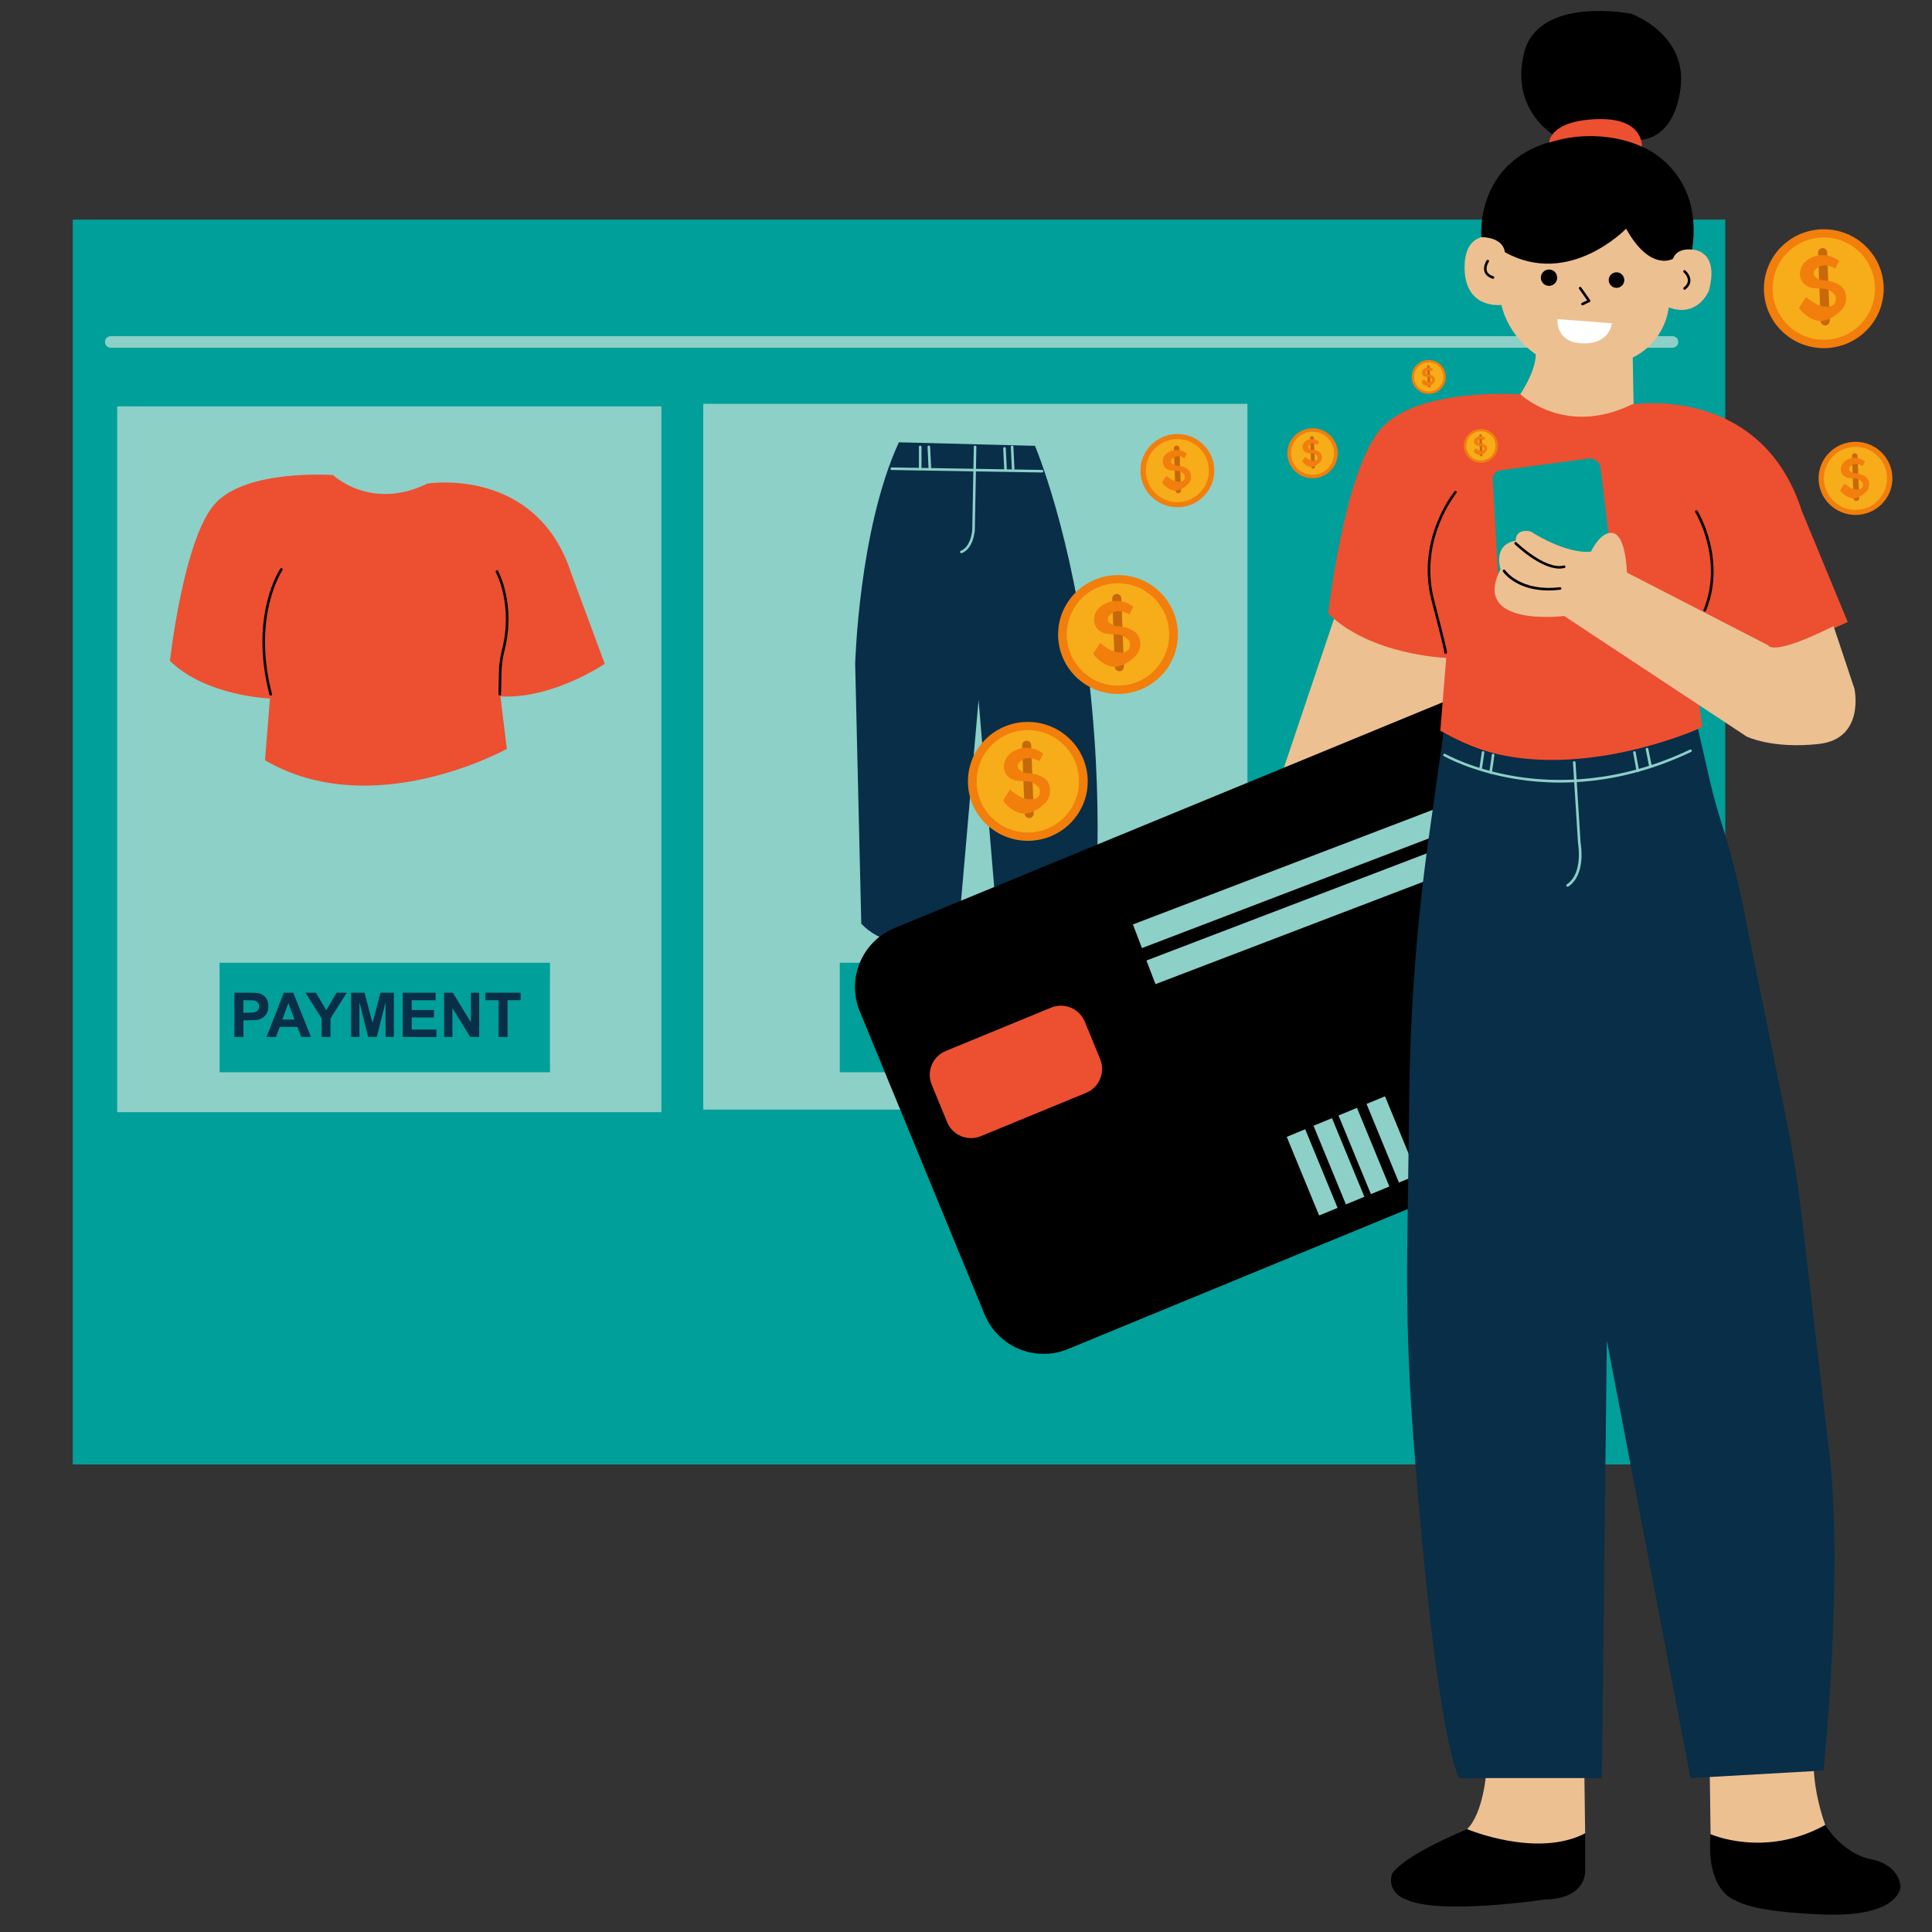 <?xml version="1.0" encoding="utf-8"?>
<!-- Generator: Adobe Illustrator 26.5.0, SVG Export Plug-In . SVG Version: 6.00 Build 0)  -->
<svg version="1.1" xmlns="http://www.w3.org/2000/svg" xmlns:xlink="http://www.w3.org/1999/xlink" x="0px" y="0px"
	 viewBox="0 0 3000 3000" style="enable-background:new 0 0 3000 3000;" xml:space="preserve">
<rect x="0" y="0" width="3000" height="3000" fill="#333333" stroke="none"/>
<style type="text/css">
	.st0{fill:#009F99;}
	.st1{fill:#8CD0C8;}
	.st2{fill:#082E48;}
	.st3{fill:#ED4F31;}
	.st4{fill:#EDC092;}
	.st5{fill:#F27E0C;}
	.st6{fill:#F7AC1A;}
	.st7{fill:#C7680A;}
	.st8{fill:#FFFFFF;}
</style>
<g id="Layer_1">
</g>
<g id="Layer_11">
	<g>
		<rect x="113" y="341" class="st0" width="2566" height="1933"/>
	</g>
	<g>
		<rect x="182" y="631" class="st1" width="845" height="1096"/>
	</g>
	<g>
		<rect x="1092" y="627" class="st1" width="845" height="1096"/>
	</g>
	<g>
		<path class="st1" d="M2597,540H172c-5,0-9-4-9-9s4-9,9-9h2425c5,0,9,4,9,9S2602,540,2597,540z"/>
	</g>
	<g>
		<rect x="341" y="1495" class="st0" width="513" height="170"/>
	</g>
	<g>
		<rect x="1304" y="1495" class="st0" width="513" height="170"/>
	</g>
	<g>
		<path class="st2" d="M364,1610.2v-68.7h22.3c8.4,0,13.9,0.3,16.5,1c3.9,1,7.2,3.3,9.9,6.7c2.7,3.5,4,7.9,4,13.4
			c0,4.2-0.8,7.8-2.3,10.6c-1.5,2.9-3.5,5.1-5.8,6.8c-2.4,1.6-4.8,2.7-7.2,3.3c-3.3,0.7-8.1,1-14.4,1h-9v25.9H364z M377.9,1553.1
			v19.5h7.6c5.5,0,9.1-0.4,11-1.1c1.8-0.7,3.3-1.8,4.3-3.4c1-1.5,1.6-3.3,1.6-5.3c0-2.5-0.7-4.6-2.2-6.2c-1.5-1.6-3.3-2.6-5.6-3
			c-1.7-0.3-5-0.5-10-0.5H377.9z"/>
		<path class="st2" d="M482.9,1610.2h-15.1l-6-15.6h-27.5l-5.7,15.6h-14.7l26.8-68.7h14.7L482.9,1610.2z M457.3,1583.1l-9.5-25.5
			l-9.3,25.5H457.3z"/>
		<path class="st2" d="M499.4,1610.2v-28.9l-25.2-39.8h16.3l16.2,27.2l15.8-27.2h16l-25.3,39.9v28.8H499.4z"/>
		<path class="st2" d="M545.2,1610.2v-68.7H566l12.5,46.9l12.3-46.9h20.8v68.7h-12.9v-54.1l-13.6,54.1h-13.4l-13.6-54.1v54.1H545.2z
			"/>
		<path class="st2" d="M625.4,1610.2v-68.7h51v11.6h-37.1v15.2h34.5v11.6h-34.5v18.7h38.4v11.6H625.4z"/>
		<path class="st2" d="M689.6,1610.2v-68.7h13.5l28.1,45.9v-45.9h12.9v68.7h-13.9l-27.7-44.8v44.8H689.6z"/>
		<path class="st2" d="M774.2,1610.2v-57.1h-20.4v-11.6h54.6v11.6h-20.3v57.1H774.2z"/>
	</g>
	<g>
		<path class="st3" d="M419.2,1084.6c0,0-99.1-3.3-155.3-58.4c0,0,20.9-188.3,69.4-243.4c48.5-55.1,183.9-45.1,183.9-45.1
			s58.4,56.2,146.5,13.2c0,0,169.6-27.5,223.5,139.9l51.8,139.9c0,0-80.4,55.1-161.9,50.7l9.9,81.5c0,0-208.1,115.6-375.5,17.6
			L419.2,1084.6z"/>
	</g>
	<g>
		<path class="st2" d="M1395.8,686.8l211.3,5.5c0,0,58.4,136.4,84.4,366.7s4.7,396.7,4.7,396.7s-82.8,48.1-145.9,0l-30.8-369.1
			l-31.5,362c0,0-93.8,44.9-150.6-14.2l-9.5-403.7C1328,1030.6,1333.5,821.6,1395.8,686.8z"/>
	</g>
	<g>
		<path d="M420.3,1080c-0.9,0-1.7-0.6-1.9-1.5c-16.6-63.5-11.2-113.2-3.7-143.7c8.1-33.1,20-51,20.5-51.7c0.6-0.9,1.9-1.2,2.8-0.5
			c0.9,0.6,1.2,1.9,0.5,2.8c-0.1,0.2-12.1,18.1-20,50.6c-7.3,30-12.6,78.9,3.8,141.6c0.3,1.1-0.4,2.2-1.4,2.4
			C420.7,1079.9,420.5,1080,420.3,1080z"/>
	</g>
	<g>
		<path d="M776,1080C776,1080,776,1080,776,1080c-1.1,0-2-0.9-2-2l0.7-34c0.2-11.8,1.8-23.6,4.8-35.1c17.8-69.9-9.3-119.9-9.6-120.4
			c-0.5-1-0.2-2.2,0.8-2.7c1-0.5,2.2-0.2,2.7,0.8c0.3,0.5,28.2,51.8,10,123.4c-2.9,11.2-4.4,22.7-4.7,34.2l-0.7,34
			C778,1079.1,777.1,1080,776,1080z"/>
	</g>
	<g>
		<path class="st1" d="M1618.2,733.7C1618.2,733.7,1618.2,733.7,1618.2,733.7l-233.5-3.9c-1.1,0-2-0.9-2-2c0-1.1,0.9-2,2-2
			l233.4,3.9c1.1,0,2,0.9,2,2C1620.2,732.8,1619.3,733.7,1618.2,733.7z"/>
	</g>
	<g>
		<path class="st1" d="M1492.8,859.1c-0.8,0-1.5-0.5-1.9-1.2c-0.4-1,0.1-2.2,1.1-2.6c16-6.5,17.7-31.9,17.7-32.2l2.4-129.2
			c0-1.1,0.9-2,2-2c0,0,0,0,0,0c1.1,0,2,0.9,2,2l-2.4,129.3c-0.1,1.2-1.9,28.2-20.2,35.7C1493.3,859,1493.1,859.1,1492.8,859.1z"/>
	</g>
	<g>
		<path class="st1" d="M1428.9,729.8c-1.1,0-2-0.9-2-2v-33.9c0-1.1,0.9-2,2-2s2,0.9,2,2v33.9C1430.9,728.9,1430,729.8,1428.9,729.8z
			"/>
	</g>
	<g>
		<path class="st1" d="M1443.9,729.8c-1.1,0-1.9-0.8-2-1.9l-1.6-33.9c-0.1-1.1,0.8-2,1.9-2.1c1.1,0,2,0.8,2.1,1.9l1.6,33.9
			C1446,728.8,1445.1,729.7,1443.9,729.8C1444,729.8,1444,729.8,1443.9,729.8z"/>
	</g>
	<g>
		<path class="st1" d="M1561.4,732.1c-1.1,0-1.9-0.8-2-1.9l-1.6-33.9c-0.1-1.1,0.8-2,1.9-2.1c1.1-0.1,2,0.8,2.1,1.9l1.6,33.9
			C1563.5,731.1,1562.6,732.1,1561.4,732.1C1561.5,732.1,1561.4,732.1,1561.4,732.1z"/>
	</g>
	<g>
		<path class="st1" d="M1573.2,729.8c-1.1,0-1.9-0.8-2-1.9l-1.6-33.9c-0.1-1.1,0.8-2,1.9-2.1c1.1,0,2,0.8,2.1,1.9l1.6,33.9
			C1575.3,728.8,1574.4,729.7,1573.2,729.8C1573.3,729.8,1573.3,729.8,1573.2,729.8z"/>
	</g>
</g>
<g id="Layer_9">
	<g>
		<path class="st4" d="M2093.8,894.7l-175.5,521c0,0-132.6,198.7-1.6,226.8l324.2-540.3l54.9-120.9l-152.6-89L2093.8,894.7z"/>
	</g>
</g>
<g id="Layer_7">
	<g>
		<path d="M2651.2,1685.8L1658,2094.9c-50.3,20.7-108.4-3.5-129.1-53.8L1335,1570.3c-20.7-50.3,3.5-108.4,53.8-129.1l993.2-409.1
			c50.3-20.7,108.4,3.5,129.1,53.8l193.9,470.8C2725.7,1607,2701.5,1665.1,2651.2,1685.8z"/>
	</g>
	<g>
		
			<rect x="2555.3" y="1770.8" transform="matrix(0.925 -0.381 0.381 0.925 -505.813 1117.503)" class="st1" width="31" height="132"/>
	</g>
	<g>
		
			<rect x="2021" y="1754.1" transform="matrix(0.925 -0.381 0.381 0.925 -539.699 912.747)" class="st1" width="31" height="132"/>
	</g>
	<g>
		
			<rect x="2062.6" y="1736.9" transform="matrix(0.925 -0.381 0.381 0.925 -530.036 927.302)" class="st1" width="31" height="132"/>
	</g>
	<g>
		
			<rect x="2101.4" y="1720.9" transform="matrix(0.925 -0.381 0.381 0.925 -521.017 940.887)" class="st1" width="31" height="132"/>
	</g>
	<g>
		
			<rect x="2144.9" y="1703" transform="matrix(0.925 -0.381 0.381 0.925 -510.925 956.089)" class="st1" width="31" height="132"/>
	</g>
	<g id="Layer_8">
		<g>
			<path class="st4" d="M2356.1,618.9c0,0,28.6-39,28.6-68.8c0,0-41.6-26-53.3-76.6c0,0-57.2,7.8-57.2-58.5s58.5-45.5,58.5-45.5
				l72.7-2.6l127.3-53.3l63.7,76.6l28.6-6.5l2.6,3.9c0,0,42.9,0,26,63.7c0,0-16.9,42.9-62.4,26c0,0-3.9,52-55.9,77.9l1.3,74
				l-3.9,14.3c0,0-27.3,9.1-31.2,13c-3.9,3.9-128.6-9.1-128.6-9.1L2356.1,618.9z"/>
		</g>
		<g>
			<path class="st4" d="M2308.1,2749.3c0,0-3.9,65-29.9,90.9l6.5,23.4l97.4,26l54.6-23.4l24.7-19.5l-1.3-101.3L2308.1,2749.3z"/>
		</g>
		<g>
			<path class="st4" d="M2654.9,2750.6l1.3,97.4l15.6,15.6c0,0,36.4,18.2,37.7,18.2s55.9,0,55.9,0l65-40.3l3.9-7.8
				c0,0-16.9-42.9-18.2-93.5S2654.9,2750.6,2654.9,2750.6z"/>
		</g>
	</g>
	<g>
		
			<rect x="1741.5" y="1299.2" transform="matrix(0.934 -0.357 0.357 0.934 -331.201 843.749)" class="st1" width="756" height="39.3"/>
	</g>
	<g>
		
			<rect x="1762.5" y="1355.2" transform="matrix(0.934 -0.357 0.357 0.934 -349.813 854.939)" class="st1" width="756" height="39.3"/>
	</g>
	<g>
		<g>
			<ellipse class="st5" cx="1596" cy="1213.3" rx="93" ry="92.3"/>
		</g>
		<g>
			<circle class="st6" cx="1596" cy="1213.2" r="79.5"/>
		</g>
		<g>
			<path class="st7" d="M1598.4,1270.3L1598.4,1270.3c-3.9,0.1-7.1-2.9-7.3-6.8l-4-106c-0.1-3.9,2.9-7.1,6.8-7.3l0,0
				c3.9-0.1,7.1,2.9,7.3,6.8l4,106C1605.3,1266.9,1602.2,1270.1,1598.4,1270.3z"/>
		</g>
		<g>
			<path class="st5" d="M1613.9,1182l5.9-11.9c0,0-22.1-18.6-47.9-2.4c-7.6,4.8-12.6,12.9-13,21.9c0,0.2,0,0.4,0,0.6
				c-0.2,10.9,7.9,20.1,18.7,21.7c4.6,0.7,10.4,1.3,16.3,1.3c12.7,0,20,10.8,20,10.8s4.3,11.6-5.9,15.9c-4.9,2.1-11,1.4-16,0.2
				c-5-1.2-9.7-3.5-13.9-6.5l-10-7.2l-10.5,16.7c0,0,8.9,14.6,26.7,19.4c15.4,4.2,30.7-8.5,34.7-12.1c0.6-0.5,1.2-1,1.7-1.5
				c3-2.5,13.6-12.6,8.7-29.4c-5.7-19.4-37.3-19.4-37.3-19.4s-20.3-5.9-8.1-17.8C1596.1,1170.7,1613.9,1182,1613.9,1182z"/>
		</g>
	</g>
	<g>
		<g>
			<ellipse class="st5" cx="1736" cy="985.3" rx="93" ry="92.3"/>
		</g>
		<g>
			<circle class="st6" cx="1736" cy="985.2" r="79.5"/>
		</g>
		<g>
			<path class="st7" d="M1738.4,1042.3L1738.4,1042.3c-3.9,0.1-7.1-2.9-7.3-6.8l-4-106c-0.1-3.9,2.9-7.1,6.8-7.3l0,0
				c3.9-0.1,7.1,2.9,7.3,6.8l4,106C1745.3,1038.9,1742.2,1042.1,1738.4,1042.3z"/>
		</g>
		<g>
			<path class="st5" d="M1753.9,954l5.9-11.9c0,0-22.1-18.6-47.9-2.4c-7.6,4.8-12.6,12.9-13,21.9c0,0.2,0,0.4,0,0.6
				c-0.2,10.9,7.9,20.1,18.7,21.7c4.6,0.7,10.4,1.3,16.3,1.3c12.7,0,20,10.8,20,10.8s4.3,11.6-5.9,15.9c-4.9,2.1-11,1.4-16,0.2
				c-5-1.2-9.7-3.5-13.9-6.5l-10-7.2l-10.5,16.7c0,0,8.9,14.6,26.7,19.4c15.4,4.2,30.7-8.5,34.7-12.1c0.6-0.5,1.2-1,1.7-1.5
				c3-2.5,13.6-12.6,8.7-29.4c-5.7-19.4-37.3-19.4-37.3-19.4s-20.3-5.9-8.1-17.8C1736.1,942.7,1753.9,954,1753.9,954z"/>
		</g>
	</g>
	<g>
		<g>
			<ellipse class="st5" cx="2832" cy="448.3" rx="93" ry="92.3"/>
		</g>
		<g>
			<circle class="st6" cx="2832" cy="448.2" r="79.5"/>
		</g>
		<g>
			<path class="st7" d="M2834.4,505.3L2834.4,505.3c-3.9,0.1-7.1-2.9-7.3-6.8l-4-106c-0.1-3.9,2.9-7.1,6.8-7.3h0
				c3.9-0.1,7.1,2.9,7.3,6.8l4,106C2841.3,501.9,2838.2,505.1,2834.4,505.3z"/>
		</g>
		<g>
			<path class="st5" d="M2849.9,417l5.9-11.9c0,0-22.1-18.6-47.9-2.4c-7.6,4.8-12.6,12.9-13,21.9c0,0.2,0,0.4,0,0.6
				c-0.2,10.9,7.9,20.1,18.7,21.7c4.6,0.7,10.4,1.3,16.3,1.3c12.7,0,20,10.8,20,10.8s4.3,11.6-5.9,15.9c-4.9,2.1-11,1.4-16,0.2
				c-5-1.2-9.7-3.5-13.9-6.5l-10-7.2l-10.5,16.7c0,0,8.9,14.6,26.7,19.4c15.4,4.2,30.7-8.5,34.7-12.1c0.6-0.5,1.2-1,1.7-1.5
				c3-2.5,13.6-12.6,8.7-29.4c-5.7-19.4-37.3-19.4-37.3-19.4s-20.3-5.9-8.1-17.8C2832.1,405.7,2849.9,417,2849.9,417z"/>
		</g>
	</g>
	<g>
		<g>
			<ellipse class="st5" cx="1828.2" cy="730.8" rx="57.3" ry="56.8"/>
		</g>
		<g>
			<circle class="st6" cx="1828.2" cy="730.8" r="49"/>
		</g>
		<g>
			<path class="st7" d="M1829.7,765.9L1829.7,765.9c-2.4,0.1-4.4-1.8-4.5-4.2l-2.5-65.3c-0.1-2.4,1.8-4.4,4.2-4.5l0,0
				c2.4-0.1,4.4,1.8,4.5,4.2l2.5,65.3C1833.9,763.8,1832.1,765.8,1829.7,765.9z"/>
		</g>
		<g>
			<path class="st5" d="M1839.3,711.6l3.7-7.3c0,0-13.6-11.4-29.5-1.5c-4.7,2.9-7.8,7.9-8,13.5c0,0.1,0,0.3,0,0.4
				c-0.1,6.7,4.9,12.4,11.5,13.4c2.8,0.4,6.4,0.8,10,0.8c7.8,0,12.3,6.6,12.3,6.6s2.7,7.1-3.7,9.8c-3,1.3-6.8,0.9-9.9,0.1
				c-3.1-0.8-6-2.1-8.6-4l-6.2-4.4l-6.5,10.3c0,0,5.5,9,16.5,12c9.5,2.6,18.9-5.2,21.3-7.4c0.4-0.3,0.7-0.6,1.1-0.9
				c1.9-1.5,8.3-7.8,5.3-18.1c-3.5-12-22.9-12-22.9-12s-12.5-3.7-5-11S1839.3,711.6,1839.3,711.6z"/>
		</g>
	</g>
	<g>
		<g>
			<ellipse class="st5" cx="2881.2" cy="742.8" rx="57.3" ry="56.8"/>
		</g>
		<g>
			<circle class="st6" cx="2881.2" cy="742.8" r="49"/>
		</g>
		<g>
			<path class="st7" d="M2882.7,777.9L2882.7,777.9c-2.4,0.1-4.4-1.8-4.5-4.2l-2.5-65.3c-0.1-2.4,1.8-4.4,4.2-4.5l0,0
				c2.4-0.1,4.4,1.8,4.5,4.2l2.5,65.3C2886.9,775.8,2885.1,777.8,2882.7,777.9z"/>
		</g>
		<g>
			<path class="st5" d="M2892.3,723.6l3.7-7.3c0,0-13.6-11.4-29.5-1.5c-4.7,2.9-7.8,7.9-8,13.5c0,0.1,0,0.3,0,0.4
				c-0.1,6.7,4.9,12.4,11.5,13.4c2.8,0.4,6.4,0.8,10,0.8c7.8,0,12.3,6.6,12.3,6.6s2.7,7.1-3.7,9.8c-3,1.3-6.8,0.9-9.9,0.1
				c-3.1-0.8-6-2.1-8.6-4l-6.2-4.4l-6.5,10.3c0,0,5.5,9,16.5,12c9.5,2.6,18.9-5.2,21.3-7.4c0.4-0.3,0.7-0.6,1.1-0.9
				c1.9-1.5,8.3-7.8,5.3-18.1c-3.5-12-22.9-12-22.9-12s-12.5-3.7-5-11S2892.3,723.6,2892.3,723.6z"/>
		</g>
	</g>
	<g>
		<g>
			<ellipse class="st5" cx="2321.1" cy="682.8" rx="39.1" ry="38.8"/>
		</g>
		<g>
			<circle class="st6" cx="2321.1" cy="682.8" r="33.5"/>
		</g>
		<g>
			<path class="st7" d="M2322.1,706.8L2322.1,706.8c-1.6,0.1-3-1.2-3.1-2.8l-1.7-44.6c-0.1-1.6,1.2-3,2.8-3.1l0,0
				c1.6-0.1,3,1.2,3.1,2.8l1.7,44.6C2325,705.4,2323.7,706.7,2322.1,706.8z"/>
		</g>
		<g>
			<path class="st5" d="M2328.6,669.7l2.5-5c0,0-9.3-7.8-20.1-1c-3.2,2-5.3,5.4-5.4,9.2c0,0.1,0,0.2,0,0.3c-0.1,4.6,3.3,8.5,7.8,9.1
				c1.9,0.3,4.4,0.6,6.9,0.6c5.3,0,8.4,4.5,8.4,4.5s1.8,4.9-2.5,6.7c-2.1,0.9-4.6,0.6-6.7,0.1c-2.1-0.5-4.1-1.5-5.9-2.7l-4.2-3
				l-4.4,7c0,0,3.7,6.1,11.2,8.2c6.5,1.8,12.9-3.6,14.6-5.1c0.2-0.2,0.5-0.4,0.7-0.6c1.3-1,5.7-5.3,3.6-12.4
				c-2.4-8.2-15.7-8.2-15.7-8.2s-8.5-2.5-3.4-7.5S2328.6,669.7,2328.6,669.7z"/>
		</g>
	</g>
	<g>
		<g>
			<ellipse class="st5" cx="2038.1" cy="703.8" rx="39.1" ry="38.8"/>
		</g>
		<g>
			<circle class="st6" cx="2038.1" cy="703.8" r="33.5"/>
		</g>
		<g>
			<path class="st7" d="M2039.1,727.8L2039.1,727.8c-1.6,0.1-3-1.2-3.1-2.8l-1.7-44.6c-0.1-1.6,1.2-3,2.8-3.1l0,0
				c1.6-0.1,3,1.2,3.1,2.8l1.7,44.6C2042,726.4,2040.7,727.7,2039.1,727.8z"/>
		</g>
		<g>
			<path class="st5" d="M2045.6,690.7l2.5-5c0,0-9.3-7.8-20.1-1c-3.2,2-5.3,5.4-5.4,9.2c0,0.1,0,0.2,0,0.3c-0.1,4.6,3.3,8.5,7.8,9.1
				c1.9,0.3,4.4,0.6,6.9,0.6c5.3,0,8.4,4.5,8.4,4.5s1.8,4.9-2.5,6.7c-2.1,0.9-4.6,0.6-6.7,0.1c-2.1-0.5-4.1-1.5-5.9-2.7l-4.2-3
				l-4.4,7c0,0,3.7,6.1,11.2,8.2c6.5,1.8,12.9-3.6,14.6-5.1c0.2-0.2,0.5-0.4,0.7-0.6c1.3-1,5.7-5.3,3.6-12.4
				c-2.4-8.2-15.7-8.2-15.7-8.2s-8.5-2.5-3.4-7.5S2045.6,690.7,2045.6,690.7z"/>
		</g>
	</g>
</g>
<g id="Layer_5">
	<g>
		<path class="st3" d="M2245.7,1021.6c0,0-116.9-3.9-183.2-68.8c0,0,24.7-222.1,81.8-287.1s216.9-53.3,216.9-53.3
			s68.8,66.3,172.8,15.6c0,0,200.1-32.5,263.7,165l71.4,172.8c0,0-142.9,68.8-239,63.7l13,98.7c0,0-209.1,122.1-406.6,6.5
			L2245.7,1021.6z"/>
	</g>
	<g>
		<path class="st2" d="M2636.7,1132c0,0-233,104.4-395.1,5.5l-22.8,161.5c-18.4,130.2-28.5,261.4-30.3,392.9l-3.3,240.4
			c-1.4,99.5,1.7,199.1,9.3,298.4c13.5,178.2,38.5,448.9,70.7,530.3h222.1l7.8-679.4L2625,2761l206.5-11.7c0,0,31.2-302.7,9.1-492.3
			c-14.7-126.1-32.8-281.5-43.3-371.5c-5.8-49.4-13.6-98.5-23.5-147.2l-67.4-331.9c-8.9-43.8-20.1-87-33.6-129.6
			c-6.8-21.5-12.9-43.2-17.9-65.2L2636.7,1132z"/>
	</g>
	<g>
		<path class="st3" d="M1686.6,1696.9l-163.7,67.4c-20.3,8.4-43.8-1.4-52.2-21.8l-24-58.3c-8.4-20.3,1.4-43.8,21.8-52.2l163.7-67.4
			c20.3-8.4,43.8,1.4,52.2,21.8l24,58.3C1716.7,1665,1706.9,1688.5,1686.6,1696.9z"/>
	</g>
</g>
<g id="Layer_6">
	<g>
		<path d="M2414.6,211c0,0-70.1-39-48.1-128.6s166.3-61.1,166.3-61.1s88.3,31.2,76.6,116.9s-68.8,79.2-68.8,79.2l9.1,10.4
			c0,0,96.1,36.4,77.9,159.8c0,0-23.4-3.9-29.9,14.3c0,0-35.1,20.8-72.7-46.8c0,0-88.3,92.2-188.4,36.4c0,0,0-22.1-36.4-23.4
			c0,0-10.4-114.3,107.8-148.1L2414.6,211z"/>
	</g>
	<g>
		<path class="st8" d="M2418.5,495.5l84.4,6.5c0,0-2.6,32.5-45.5,31.2C2414.6,531.9,2418.5,495.5,2418.5,495.5z"/>
	</g>
	<g>
		<path d="M2656.2,2848.1c0,0,84.4,37.7,178-14.3c0,0,26,44.2,71.4,53.3c45.5,9.1,45.5,42.9,45.5,42.9s-1.3,46.8-116.9,42.9
			c-90.8-3.1-123.1-14.1-132.8-18.8c-2.4-1.2-4.8-2.3-7.3-3.3C2682.7,2946.1,2649.7,2925.8,2656.2,2848.1z"/>
	</g>
	<g>
		<path d="M2278.2,2840.3c0,0,107.8,45.5,183.2,6.5v57.2c0,0,3.9,44.2-62.4,45.5c0,0-163.7,24.7-215.6,0c0,0-29.9-9.1-22.1-39
			C2161.3,2910.4,2170.4,2885.7,2278.2,2840.3z"/>
	</g>
	<g>
		<path class="st0" d="M2326.3,893l-8.4-148.7c-0.4-7,4.6-13.1,11.6-14l136.7-18.2c9.5-1.3,18.2,5.5,19.3,15l16.2,137.3l-87,41.6
			L2326.3,893z"/>
	</g>
</g>
<g id="Layer_2">
	<g>
		<path class="st3" d="M2405.5,221.4c0,0,0-33.8,74-36.4s70.1,42.9,70.1,42.9S2487.3,195.4,2405.5,221.4z"/>
	</g>
	<g>
		<path class="st4" d="M2470.4,856.6c0,0,15.6-33.8,35.1-28.6c19.5,5.2,20.8,61.1,20.8,61.1l219.5,113c0,0,5.2,18.2,101.3-29.9
			l32.5,97.4c0,0,16.9,77.9-55.9,85.7c-72.7,7.8-111.7-11.7-111.7-11.7l-283.2-187.1c0,0-145.5,18.2-98.7-72.7
			c0,0-13-37.7,23.4-44.2c0,0-1.3-19.5,23.4-14.3C2376.9,825.4,2430.2,860.5,2470.4,856.6z"/>
	</g>
</g>
<g id="Layer_10">
	<g>
		<circle cx="2405.3" cy="431.2" r="12.7"/>
	</g>
	<g>
		<circle cx="2510.1" cy="434.9" r="12.1"/>
	</g>
	<g>
		<path d="M2457.3,474.1c-0.7,0-1.5-0.4-1.8-1.1c-0.5-1-0.1-2.2,0.9-2.7l8.1-3.9l-12.5-17.8c-0.6-0.9-0.4-2.2,0.5-2.8
			s2.2-0.4,2.8,0.5l13.9,19.7c0.3,0.5,0.4,1.1,0.3,1.7c-0.1,0.6-0.5,1-1.1,1.3l-10.2,4.9C2457.9,474,2457.6,474.1,2457.3,474.1z"/>
	</g>
	<g>
		<path d="M2615.8,450c-0.6,0-1.2-0.3-1.6-0.8c-0.7-0.9-0.5-2.1,0.3-2.8c4.2-3.3,6.3-6.9,6.4-10.7c0.2-7-6.4-12.7-6.5-12.8
			c-0.8-0.7-0.9-2-0.2-2.8c0.7-0.8,2-0.9,2.8-0.2c0.3,0.3,8.1,7,7.9,15.9c-0.1,5.1-2.8,9.7-8,13.8
			C2616.7,449.9,2616.3,450,2615.8,450z"/>
	</g>
	<g>
		<path d="M2318.3,432.9c-0.2,0-0.4,0-0.6-0.1c-6.7-2.2-10.9-5.8-12.6-10.8c-2.8-8.4,3.2-17.3,3.4-17.7c0.6-0.9,1.9-1.1,2.8-0.5
			c0.9,0.6,1.1,1.9,0.5,2.8l0,0c-0.1,0.1-5.1,7.7-2.9,14.2c1.2,3.7,4.6,6.4,10,8.2c1,0.3,1.6,1.5,1.3,2.5
			C2319.9,432.4,2319.1,432.9,2318.3,432.9z"/>
	</g>
	<g>
		<path d="M2647.1,949.6c-0.3,0-0.5,0-0.8-0.1c-1-0.4-1.5-1.6-1.1-2.6c16.6-40.4,12.2-79.5,5.6-105.1c-7.1-27.8-18.3-46.2-18.4-46.4
			c-0.6-0.9-0.3-2.2,0.7-2.8c0.9-0.6,2.2-0.3,2.8,0.7c0.5,0.8,11.6,19.1,18.9,47.5c6.7,26.2,11.2,66.2-5.8,107.6
			C2648.7,949.1,2647.9,949.6,2647.1,949.6z"/>
	</g>
	<g>
		<path d="M2421.3,882.9c-29.8,0-67.5-36.2-69.2-37.9c-0.8-0.8-0.8-2,0-2.8c0.8-0.8,2-0.8,2.8,0c0.4,0.4,45,43.3,73.4,35.9
			c1.1-0.3,2.2,0.4,2.4,1.4c0.3,1.1-0.4,2.2-1.4,2.4C2426.8,882.6,2424.1,882.9,2421.3,882.9z"/>
	</g>
	<g>
		<path d="M2404.7,916.9c-23.6,0-40.2-6.2-50.6-12.1c-14.1-7.9-20.1-16.8-20.3-17.2c-0.6-0.9-0.4-2.2,0.6-2.8
			c0.9-0.6,2.2-0.4,2.8,0.6c0.2,0.4,23.6,33.9,85.1,26.4c1.1-0.1,2.1,0.6,2.2,1.7c0.1,1.1-0.6,2.1-1.7,2.2
			C2416.2,916.5,2410.2,916.9,2404.7,916.9z"/>
	</g>
	<g>
		<path d="M2244.7,1015.3c-0.8,0-1.6-0.5-2.2-2.1c-0.2-0.6-0.1-1.1,0.1-1.6c-0.8-4.4-4.4-20.6-19.7-79.1
			c-12.9-49.5-2.6-92.9,8.4-120.6c11.8-30,26.5-48,27.1-48.8c0.7-0.9,2-1,2.8-0.3c0.9,0.7,1,2,0.3,2.8c-0.1,0.2-14.9,18.4-26.5,47.8
			c-10.7,27.1-20.8,69.6-8.2,118c8.2,31.4,14,54.3,17.2,67.8c1.2,5.1,2,8.8,2.5,11.1c0.5,2.5,0.8,4.3-1.1,4.9
			C2245.2,1015.2,2245,1015.3,2244.7,1015.3z"/>
	</g>
	<g>
		<path class="st1" d="M2434.1,1376.9c-0.6,0-1.3-0.3-1.7-0.9c-0.6-0.9-0.4-2.2,0.6-2.8c25.9-17.2,17.4-63.7,17.3-64.2
			c0-0.1,0-0.2,0-0.2l-7.8-124.7c-0.1-1.1,0.8-2.1,1.9-2.1c1.1-0.1,2.1,0.8,2.1,1.9l7.8,124.6c0.6,3.4,8.6,49.7-19.1,68.2
			C2434.8,1376.8,2434.5,1376.9,2434.1,1376.9z"/>
	</g>
	<g>
		<path class="st1" d="M2422.7,1215.2c-23.5,0-46.8-1.9-69.9-5.7c-68.1-11.1-110.4-35.2-110.8-35.5c-1-0.6-1.3-1.8-0.7-2.7
			c0.6-1,1.8-1.3,2.7-0.7c0.4,0.2,42.2,24,109.6,35c62.2,10.1,159.6,11.2,270.5-41.6c1-0.5,2.2-0.1,2.7,0.9c0.5,1,0.1,2.2-0.9,2.7
			c-49.4,23.5-100.3,38.5-151.3,44.5C2457.3,1214.1,2440,1215.2,2422.7,1215.2z"/>
	</g>
	<g>
		<path class="st1" d="M2562.7,1191.2c-0.9,0-1.8-0.7-2-1.6l-5.2-26c-0.2-1.1,0.5-2.1,1.6-2.4c1.1-0.2,2.1,0.5,2.4,1.6l5.2,26
			c0.2,1.1-0.5,2.1-1.6,2.4C2562.9,1191.2,2562.8,1191.2,2562.7,1191.2z"/>
	</g>
	<g>
		<path class="st1" d="M2543.2,1199c-0.9,0-1.8-0.7-2-1.6l-5.2-28.6c-0.2-1.1,0.5-2.1,1.6-2.3c1.1-0.2,2.1,0.5,2.3,1.6l5.2,28.6
			c0.2,1.1-0.5,2.1-1.6,2.3C2543.4,1199,2543.3,1199,2543.2,1199z"/>
	</g>
	<g>
		<path class="st1" d="M2299,1196.4c-0.1,0-0.2,0-0.3,0c-1.1-0.2-1.8-1.2-1.7-2.3l3.9-26c0.2-1.1,1.2-1.8,2.3-1.7
			c1.1,0.2,1.8,1.2,1.7,2.3l-3.9,26C2300.8,1195.7,2299.9,1196.4,2299,1196.4z"/>
	</g>
	<g>
		<path class="st1" d="M2314.6,1201.6c-0.1,0-0.2,0-0.3,0c-1.1-0.2-1.9-1.2-1.7-2.3l3.9-27.3c0.2-1.1,1.2-1.9,2.3-1.7
			c1.1,0.2,1.9,1.2,1.7,2.3l-3.9,27.3C2316.4,1200.8,2315.5,1201.6,2314.6,1201.6z"/>
	</g>
	<g>
		<g>
			<ellipse class="st5" cx="2299.5" cy="692.3" rx="26.5" ry="26.3"/>
		</g>
		<g>
			<circle class="st6" cx="2299.5" cy="692.3" r="22.7"/>
		</g>
		<g>
			<path class="st7" d="M2300.2,708.6L2300.2,708.6c-1.1,0-2-0.8-2.1-1.9l-1.1-30.3c0-1.1,0.8-2,1.9-2.1l0,0c1.1,0,2,0.8,2.1,1.9
				l1.1,30.3C2302.1,707.6,2301.3,708.5,2300.2,708.6z"/>
		</g>
		<g>
			<path class="st5" d="M2304.6,683.4l1.7-3.4c0,0-6.3-5.3-13.7-0.7c-2.2,1.4-3.6,3.7-3.7,6.2c0,0.1,0,0.1,0,0.2
				c0,3.1,2.3,5.7,5.3,6.2c1.3,0.2,3,0.4,4.6,0.4c3.6,0,5.7,3.1,5.7,3.1s1.2,3.3-1.7,4.5c-1.4,0.6-3.1,0.4-4.6,0
				c-1.4-0.4-2.8-1-4-1.9l-2.9-2l-3,4.8c0,0,2.5,4.2,7.6,5.5c4.4,1.2,8.8-2.4,9.9-3.4c0.2-0.1,0.3-0.3,0.5-0.4
				c0.9-0.7,3.9-3.6,2.5-8.4c-1.6-5.5-10.6-5.5-10.6-5.5s-5.8-1.7-2.3-5.1C2299.5,680.2,2304.6,683.4,2304.6,683.4z"/>
		</g>
	</g>
	<g>
		<g>
			<ellipse class="st5" cx="2218.5" cy="585.3" rx="26.5" ry="26.3"/>
		</g>
		<g>
			<circle class="st6" cx="2218.5" cy="585.3" r="22.7"/>
		</g>
		<g>
			<path class="st7" d="M2219.2,601.6L2219.2,601.6c-1.1,0-2-0.8-2.1-1.9l-1.1-30.3c0-1.1,0.8-2,1.9-2.1l0,0c1.1,0,2,0.8,2.1,1.9
				l1.1,30.3C2221.1,600.6,2220.3,601.5,2219.2,601.6z"/>
		</g>
		<g>
			<path class="st5" d="M2223.6,576.4l1.7-3.4c0,0-6.3-5.3-13.7-0.7c-2.2,1.4-3.6,3.7-3.7,6.2c0,0.1,0,0.1,0,0.2
				c0,3.1,2.3,5.7,5.3,6.2c1.3,0.2,3,0.4,4.6,0.4c3.6,0,5.7,3.1,5.7,3.1s1.2,3.3-1.7,4.5c-1.4,0.6-3.1,0.4-4.6,0
				c-1.4-0.4-2.8-1-4-1.9l-2.9-2l-3,4.8c0,0,2.5,4.2,7.6,5.5c4.4,1.2,8.8-2.4,9.9-3.4c0.2-0.1,0.3-0.3,0.5-0.4
				c0.9-0.7,3.9-3.6,2.5-8.4c-1.6-5.5-10.6-5.5-10.6-5.5s-5.8-1.7-2.3-5.1C2218.5,573.2,2223.6,576.4,2223.6,576.4z"/>
		</g>
	</g>
</g>
</svg>
